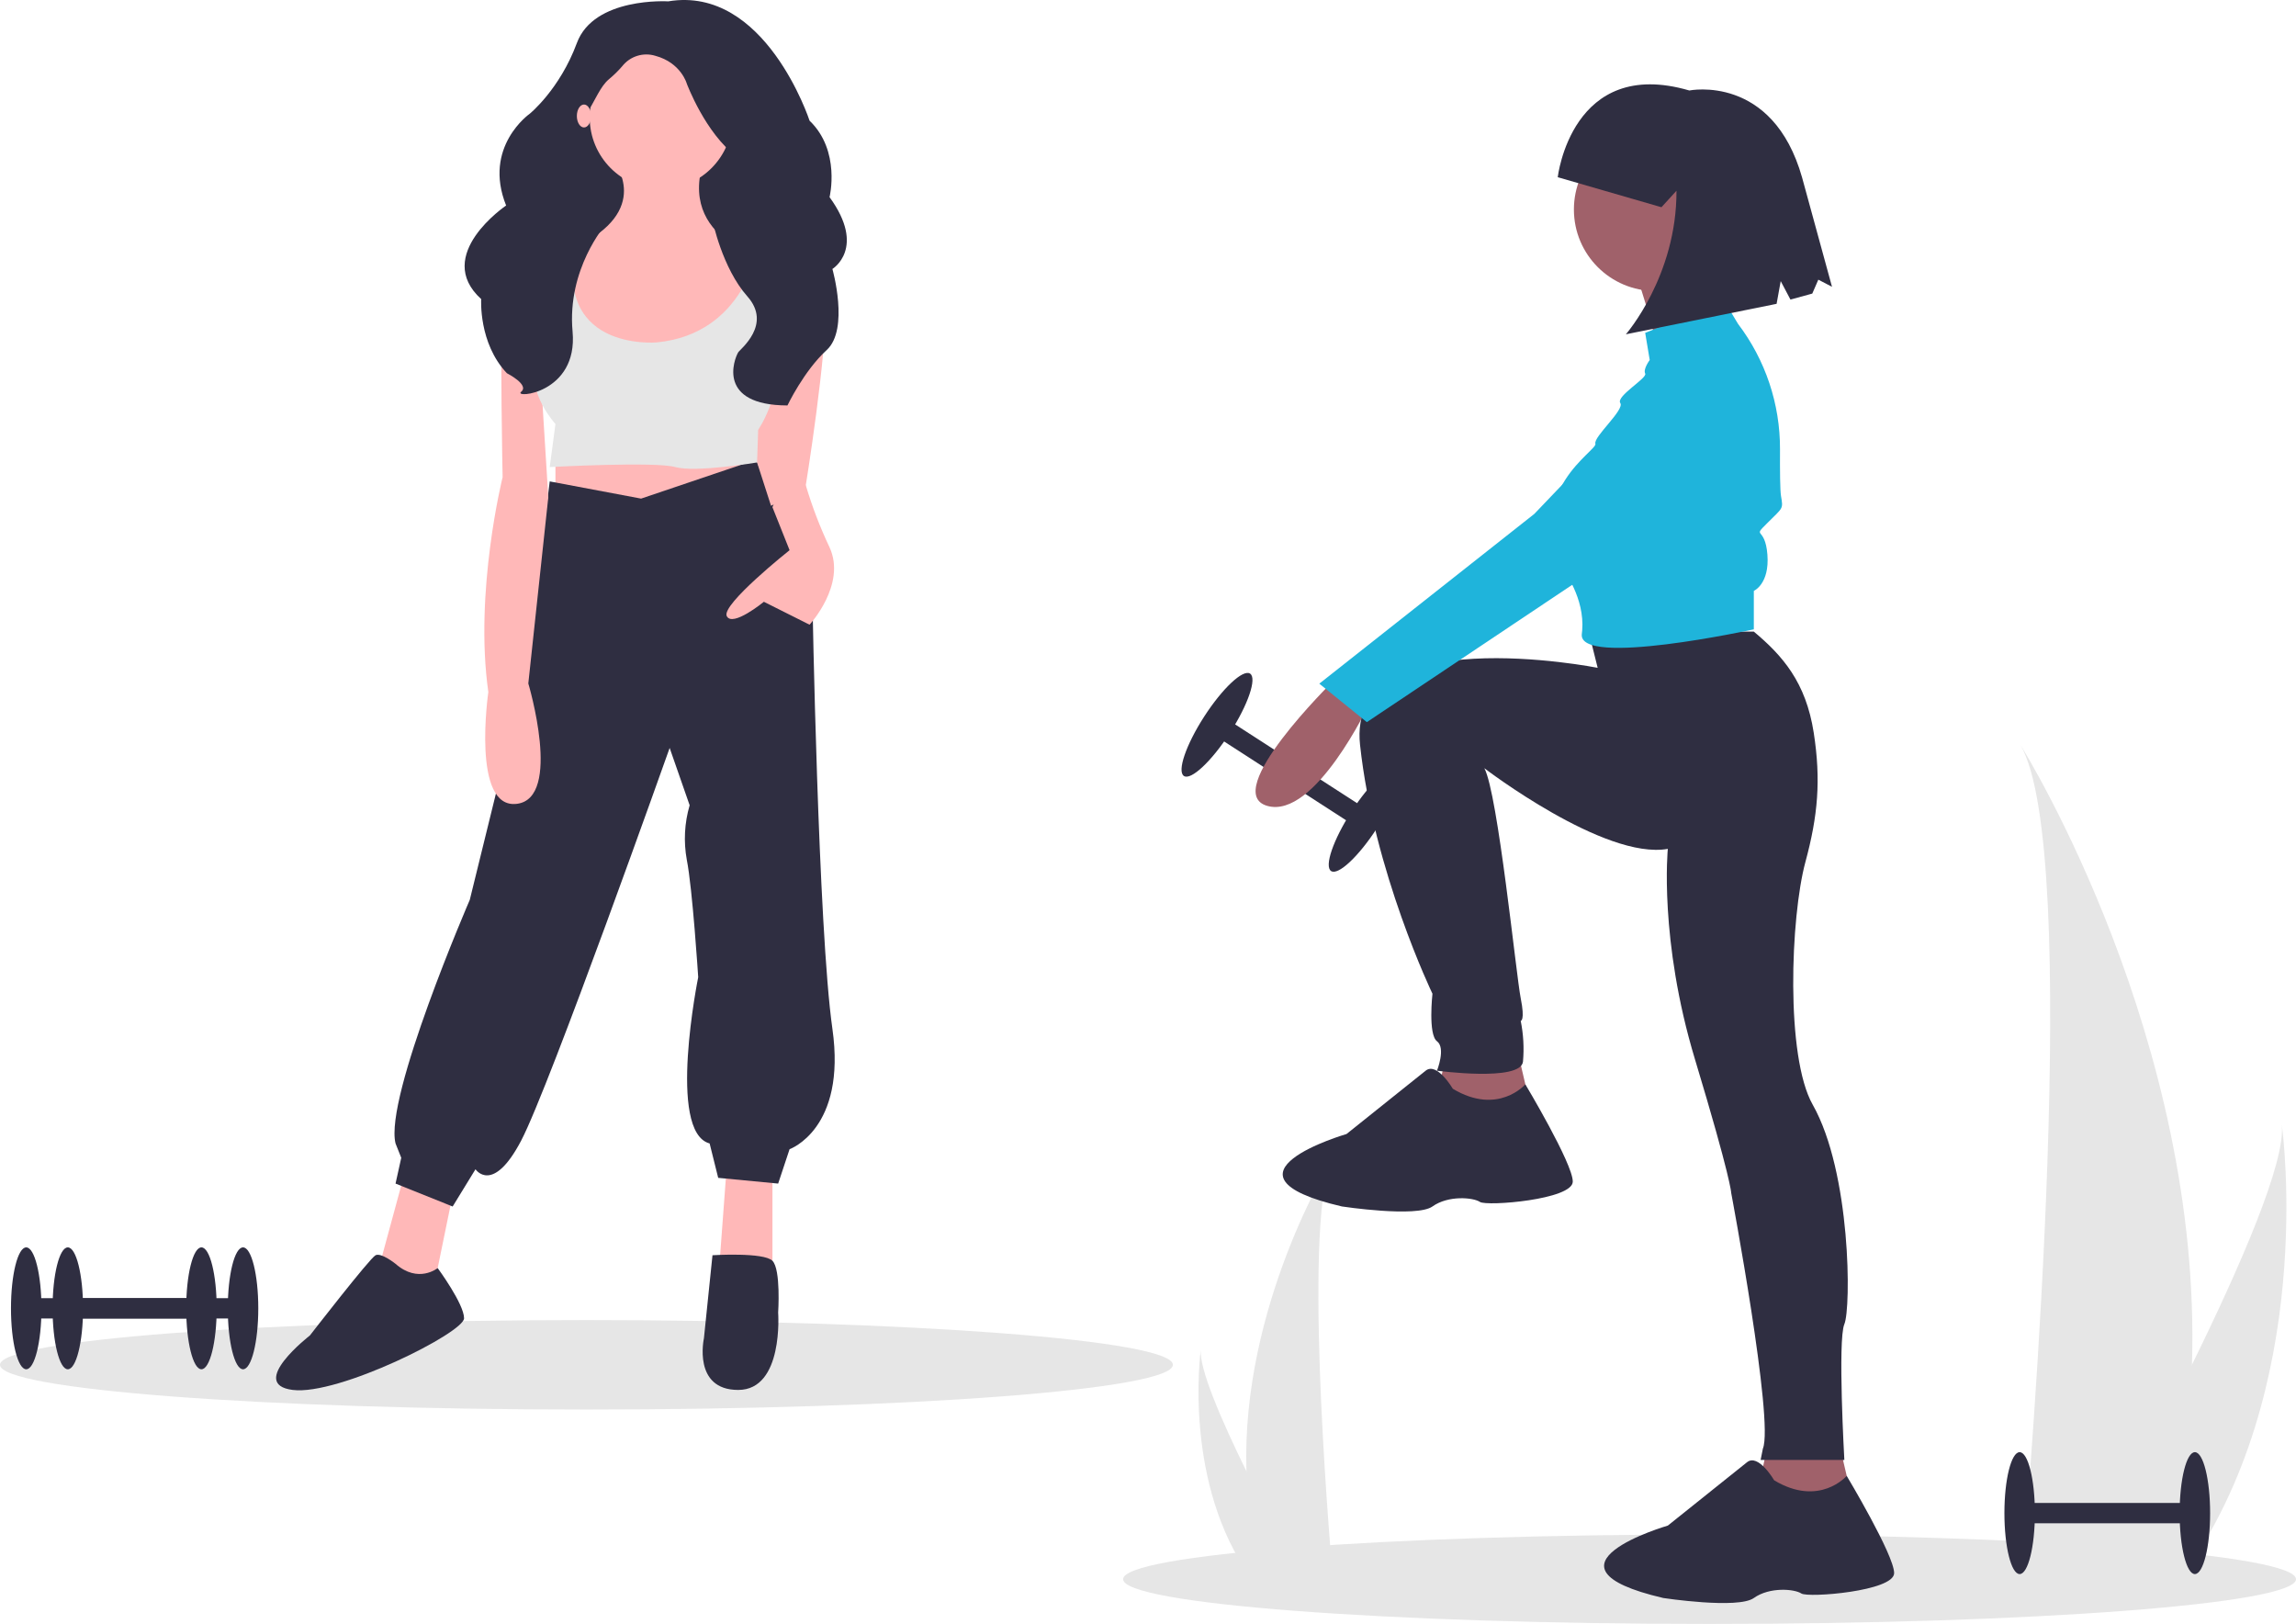 <svg width="502" height="355" viewBox="0 0 502 355" fill="none" xmlns="http://www.w3.org/2000/svg">
<g clip-path="url(#clip0)">
<path d="M267.293 156.579L264.883 160.309L297.065 181.094L299.475 177.364L267.293 156.579Z" fill="#2F2E41"/>
<path d="M301.069 181.036C305.063 174.855 307.047 169.035 305.501 168.036C303.956 167.038 299.466 171.24 295.472 177.421C291.479 183.603 289.495 189.423 291.04 190.421C292.586 191.419 297.076 187.218 301.069 181.036Z" fill="#2F2E41"/>
<path d="M268.886 160.252C272.88 154.07 274.864 148.25 273.318 147.252C271.773 146.254 267.283 150.455 263.29 156.637C259.296 162.818 257.312 168.638 258.858 169.637C260.403 170.635 264.893 166.433 268.886 160.252Z" fill="#2F2E41"/>
<path d="M373.779 355C444.593 355 502 350.622 502 345.221C502 339.821 444.593 335.443 373.779 335.443C302.964 335.443 245.557 339.821 245.557 345.221C245.557 350.622 302.964 355 373.779 355Z" fill="#E6E6E6"/>
<path d="M128.221 308.133C199.036 308.133 256.443 303.755 256.443 298.355C256.443 292.954 199.036 288.576 128.221 288.576C57.407 288.576 0 292.954 0 298.355C0 303.755 57.407 308.133 128.221 308.133Z" fill="#E6E6E6"/>
<path d="M479.252 298.334C478.831 314.044 476.199 329.616 471.434 344.592C471.325 344.939 471.211 345.282 471.097 345.629H441.921C441.952 345.318 441.983 344.971 442.014 344.592C443.96 322.23 455.175 186.132 441.765 162.857C442.938 164.746 481.513 227.281 479.252 298.334Z" fill="#E6E6E6"/>
<path d="M477.062 344.592C476.819 344.939 476.564 345.287 476.305 345.629H454.418C454.584 345.334 454.776 344.986 454.999 344.592C458.615 338.067 469.317 318.558 479.252 298.334C489.928 276.6 499.722 254.041 498.897 245.877C499.152 247.718 506.539 303.853 477.062 344.592Z" fill="#E6E6E6"/>
<path d="M272.521 321.623C272.735 329.597 274.07 337.501 276.489 345.103C276.545 345.279 276.603 345.453 276.66 345.629H291.47C291.454 345.471 291.438 345.295 291.422 345.103C290.435 333.752 284.742 264.671 291.549 252.857C290.954 253.815 271.373 285.557 272.521 321.623Z" fill="#E6E6E6"/>
<path d="M273.632 345.103C273.756 345.279 273.885 345.455 274.017 345.629H285.126C285.042 345.479 284.945 345.303 284.831 345.103C282.996 341.791 277.564 331.888 272.521 321.623C267.102 310.591 262.131 299.14 262.549 294.996C262.42 295.931 258.67 324.424 273.632 345.103Z" fill="#E6E6E6"/>
<path d="M291.422 148.957C291.422 148.957 266.682 173.2 277.073 176.169C287.464 179.137 299.34 153.905 299.34 153.905L291.422 148.957Z" fill="#A0616A"/>
<path d="M316.163 230.592L313.194 244.445L335.461 245.434L331.997 230.592H316.163Z" fill="#A0616A"/>
<path d="M386.427 316.184L383.458 330.037L405.725 331.027L402.261 316.184H386.427Z" fill="#A0616A"/>
<path d="M347.337 138.072L349.316 145.988C349.316 145.988 294.391 135.104 297.36 162.81C300.329 190.516 313.194 217.233 313.194 217.233C313.194 217.233 312.205 226.139 314.184 227.623C316.163 229.107 314.184 234.055 314.184 234.055C314.184 234.055 332.492 236.529 332.987 232.076C333.252 229.099 333.085 226.1 332.492 223.17C332.492 223.17 333.482 223.17 332.492 218.223C331.503 213.275 327.505 173.374 324.536 167.932C324.536 167.932 350.801 188.043 364.655 185.569C364.655 185.569 362.676 205.359 370.593 231.581C378.51 257.803 378.51 260.772 378.51 260.772C378.51 260.772 387.912 310.742 385.438 316.679L384.943 319.153H403.251C403.251 319.153 401.767 292.931 403.251 289.468C404.735 286.004 404.735 256.319 396.324 241.476C390.367 230.965 391.476 200.488 394.735 188.442C397.471 178.326 398.162 170.54 396.558 160.184C394.843 149.109 389.72 143.32 383.458 138.072H347.337Z" fill="#2F2E41"/>
<path d="M361.934 63.611C371.772 63.611 379.747 55.637 379.747 45.8C379.747 35.963 371.772 27.989 361.934 27.989C352.096 27.989 344.12 35.963 344.12 45.8C344.12 55.637 352.096 63.611 361.934 63.611Z" fill="#A0616A"/>
<path d="M357.233 58.417C357.233 58.417 362.676 74.249 362.181 77.217C361.687 80.186 378.015 71.28 378.015 71.28C378.015 71.28 371.583 55.448 373.562 50.995L357.233 58.417Z" fill="#A0616A"/>
<path d="M377.026 65.838L359.707 72.764L360.697 78.701C360.697 78.701 359.212 80.681 359.707 81.67C360.202 82.66 353.275 86.618 354.264 88.102C355.254 89.586 348.326 95.523 348.821 97.007C349.316 98.492 332.987 107.397 341.894 124.714C341.894 124.714 346.512 130.716 345.933 137.815C345.913 138.064 345.886 138.315 345.852 138.567C344.863 145.988 383.458 137.578 383.458 137.578V129.167C383.458 129.167 386.922 127.682 386.427 121.251C385.932 114.819 382.964 117.787 386.427 114.324C389.891 110.861 389.891 111.355 389.396 108.387C389.199 107.201 389.159 102.939 389.182 98.246C389.228 88.331 385.998 78.678 379.995 70.785V70.785L377.026 65.838Z" fill="#1FB4DB"/>
<path d="M367.624 78.702L335.461 112.345L288.454 149.452L298.845 157.863L385.438 99.976C385.438 99.976 392.86 68.312 367.624 78.702Z" fill="#1FB4DB"/>
<path d="M317.648 238.013C317.648 238.013 314.184 232.076 311.71 234.055L294.391 247.908C294.391 247.908 263.713 256.814 293.402 263.74C293.402 263.74 309.731 266.214 313.194 263.74C316.658 261.267 322.101 261.761 323.586 262.751C325.07 263.74 343.873 262.256 343.873 258.298C343.873 254.34 333.503 237.042 333.503 237.042C333.503 237.042 327.544 243.95 317.648 238.013Z" fill="#2F2E41"/>
<path d="M387.912 323.606C387.912 323.606 384.448 317.669 381.974 319.648L364.655 333.501C364.655 333.501 333.977 342.407 363.666 349.333C363.666 349.333 379.995 351.807 383.458 349.333C386.922 346.859 392.365 347.354 393.849 348.344C395.334 349.333 414.137 347.849 414.137 343.891C414.137 339.933 403.766 322.634 403.766 322.634C403.766 322.634 397.808 329.543 387.912 323.606Z" fill="#2F2E41"/>
<path d="M340.586 38.737C340.586 38.737 343.598 12.264 369.358 19.78C369.358 19.78 387.581 16.074 394.018 38.832L400.551 62.691L397.561 61.138L396.239 64.18L391.466 65.486L389.336 61.453L388.438 66.418L355.479 73.081C355.479 73.081 366.626 60.346 366.547 41.696L363.263 45.301L340.586 38.737Z" fill="#2F2E41"/>
<path d="M163.582 17.211H122.378V68.586H163.582V17.211Z" fill="#2F2E41"/>
<path d="M88.354 256.857L82.736 277.532L92.1 284.424L94.597 282.545L98.967 261.243L88.354 256.857Z" fill="#FFB8B8"/>
<path d="M158.899 254.978L157.027 280.038H168.888V256.857L158.899 254.978Z" fill="#FFB8B8"/>
<path d="M121.442 96.466V111.503L144.541 115.262L164.518 107.117L160.772 97.719L121.442 96.466Z" fill="#FFB8B8"/>
<path d="M140.171 108.997L120.193 105.238L115.199 145.962L102.713 196.711C102.713 196.711 83.984 239.941 86.482 249.965L87.73 253.098L86.482 258.737L98.968 263.749L103.962 255.604C103.962 255.604 107.708 261.243 113.951 249.339C120.193 237.435 146.414 163.505 146.414 163.505L150.784 176.035C149.653 179.901 149.44 183.977 150.16 187.939C151.408 194.204 152.657 213.627 152.657 213.627C152.657 213.627 145.789 247.459 155.154 249.965L157.027 257.484L170.137 258.737L172.634 251.218C172.634 251.218 185.12 246.833 181.998 224.904C178.877 202.976 177.628 130.925 177.628 130.925L165.33 100.492L140.171 108.997Z" fill="#2F2E41"/>
<path d="M86.482 276.279C86.482 276.279 83.36 273.773 82.112 274.4C80.863 275.026 67.753 291.943 67.753 291.943C67.753 291.943 54.018 302.594 64.007 303.847C73.996 305.1 101.465 291.316 101.465 288.183C101.465 285.051 95.693 277.205 95.693 277.205C95.693 277.205 91.476 280.665 86.482 276.279Z" fill="#2F2E41"/>
<path d="M155.778 274.4C155.778 274.4 167.015 273.699 168.888 275.616C170.761 277.532 170.137 286.93 170.137 286.93C170.137 286.93 171.385 303.847 161.397 303.847C151.408 303.847 153.905 292.569 153.905 292.569L155.778 274.4Z" fill="#2F2E41"/>
<path d="M144.541 41.332C153.16 41.332 160.148 34.319 160.148 25.669C160.148 17.018 153.16 10.006 144.541 10.006C135.921 10.006 128.933 17.018 128.933 25.669C128.933 34.319 135.921 41.332 144.541 41.332Z" fill="#FFB8B8"/>
<path d="M134.24 35.38C134.24 35.38 142.98 46.031 125.5 54.176C108.02 62.321 137.986 96.153 137.986 96.153C137.986 96.153 172.946 82.996 169.825 57.309C169.825 57.309 148.599 53.549 153.593 36.007L134.24 35.38Z" fill="#FFB8B8"/>
<path d="M124.876 53.549C124.876 53.549 110.517 51.67 109.893 63.574C109.268 75.478 109.893 104.298 109.893 104.298C109.893 104.298 103.65 129.359 106.771 151.287C106.771 151.287 103.025 176.975 113.014 175.722C123.003 174.469 115.511 149.408 115.511 149.408L119.881 108.683L118.008 78.61L126.124 60.441L124.876 53.549Z" fill="#FFB8B8"/>
<path d="M166.2 56.317C166.2 56.317 179.813 56.056 180.438 66.08C181.062 76.104 176.068 106.804 176.068 106.804L168.576 110.563L161.709 89.261L166.2 56.317Z" fill="#FFB8B8"/>
<path d="M170.137 107.744L168.888 110.876L172.634 120.274C172.634 120.274 157.651 132.178 158.899 134.684C160.148 137.191 167.015 131.552 167.015 131.552L177.004 136.564C177.004 136.564 185.12 127.793 181.374 119.648C179.299 115.269 177.563 110.738 176.181 106.094C176.181 106.094 170.761 105.864 170.137 107.744Z" fill="#FFB8B8"/>
<path d="M122.066 51.356L120.193 72.032C120.193 72.032 111.453 80.803 121.442 92.707L120.193 102.105C120.193 102.105 143.292 100.852 147.662 102.105C152.032 103.358 165.528 101.096 165.528 101.096L165.767 93.96C165.767 93.96 172.01 85.189 170.137 72.032C168.264 58.875 170.137 54.489 170.137 54.489L165.767 53.863C165.767 53.863 162.957 72.972 143.604 74.851C143.604 74.851 119.569 77.044 126.436 51.356L122.066 51.356Z" fill="#E6E6E6"/>
<path d="M146.102 0.295C146.102 0.295 129.87 -0.715 126.124 9.414C122.378 19.544 115.823 24.862 115.823 24.862C115.823 24.862 105.498 32.066 110.66 44.925C110.66 44.925 94.597 55.758 105.21 65.381C105.21 65.381 104.586 75.004 110.829 81.588C110.829 81.588 115.823 84.121 113.95 85.64C112.078 87.159 126.436 86.147 125.188 72.472C123.939 58.797 132.367 49.164 132.367 49.164C132.367 49.164 124.251 31.433 127.997 25.356C130.271 21.666 131.248 18.914 133.136 17.321C134.187 16.455 135.163 15.5 136.05 14.467C136.888 13.402 138.027 12.616 139.32 12.211C140.613 11.807 141.997 11.803 143.292 12.2C148.911 13.72 150.159 18.278 150.159 18.278C150.159 18.278 154.217 29.167 161.085 34.232C167.952 39.297 155.778 48.16 155.778 48.16C155.778 48.16 157.894 58.596 163.391 64.774C168.888 70.952 161.807 76.337 161.397 77.03C160.46 78.61 156.721 88.591 172.169 88.635C172.169 88.635 175.755 81.082 180.75 76.523C185.744 71.965 181.998 58.797 181.998 58.797C181.998 58.797 189.49 54.238 181.374 43.096C181.374 43.096 183.871 32.966 177.004 26.382C177.004 26.381 167.327 -3.251 146.102 0.295Z" fill="#2F2E41"/>
<path d="M127.685 27.862C128.547 27.862 129.246 26.74 129.246 25.355C129.246 23.971 128.547 22.849 127.685 22.849C126.823 22.849 126.124 23.971 126.124 25.355C126.124 26.74 126.823 27.862 127.685 27.862Z" fill="#FFB8B8"/>
<path d="M53.139 283.786H14.827V288.228H53.139V283.786Z" fill="#2F2E41"/>
<path d="M53.139 299.331C54.979 299.331 56.471 293.366 56.471 286.007C56.471 278.648 54.979 272.683 53.139 272.683C51.299 272.683 49.808 278.648 49.808 286.007C49.808 293.366 51.299 299.331 53.139 299.331Z" fill="#2F2E41"/>
<path d="M14.827 299.331C16.667 299.331 18.159 293.366 18.159 286.007C18.159 278.648 16.667 272.683 14.827 272.683C12.987 272.683 11.496 278.648 11.496 286.007C11.496 293.366 12.987 299.331 14.827 299.331Z" fill="#2F2E41"/>
<path d="M44.045 283.786H5.733V288.228H44.045V283.786Z" fill="#2F2E41"/>
<path d="M44.045 299.331C45.885 299.331 47.376 293.366 47.376 286.007C47.376 278.648 45.885 272.683 44.045 272.683C42.205 272.683 40.713 278.648 40.713 286.007C40.713 293.366 42.205 299.331 44.045 299.331Z" fill="#2F2E41"/>
<path d="M5.733 299.331C7.573 299.331 9.064 293.366 9.064 286.007C9.064 278.648 7.573 272.683 5.733 272.683C3.893 272.683 2.401 278.648 2.401 286.007C2.401 293.366 3.893 299.331 5.733 299.331Z" fill="#2F2E41"/>
<path d="M479.891 328.554H441.579V332.996H479.891V328.554Z" fill="#2F2E41"/>
<path d="M479.891 344.1C481.731 344.1 483.222 338.134 483.222 330.775C483.222 323.417 481.731 317.451 479.891 317.451C478.051 317.451 476.559 323.417 476.559 330.775C476.559 338.134 478.051 344.1 479.891 344.1Z" fill="#2F2E41"/>
<path d="M441.579 344.1C443.419 344.1 444.91 338.134 444.91 330.775C444.91 323.417 443.419 317.451 441.579 317.451C439.739 317.451 438.247 323.417 438.247 330.775C438.247 338.134 439.739 344.1 441.579 344.1Z" fill="#2F2E41"/>
</g>
<defs>
<clipPath id="clip0">
<rect width="502" height="355" fill="white"/>
</clipPath>
</defs>
</svg>
